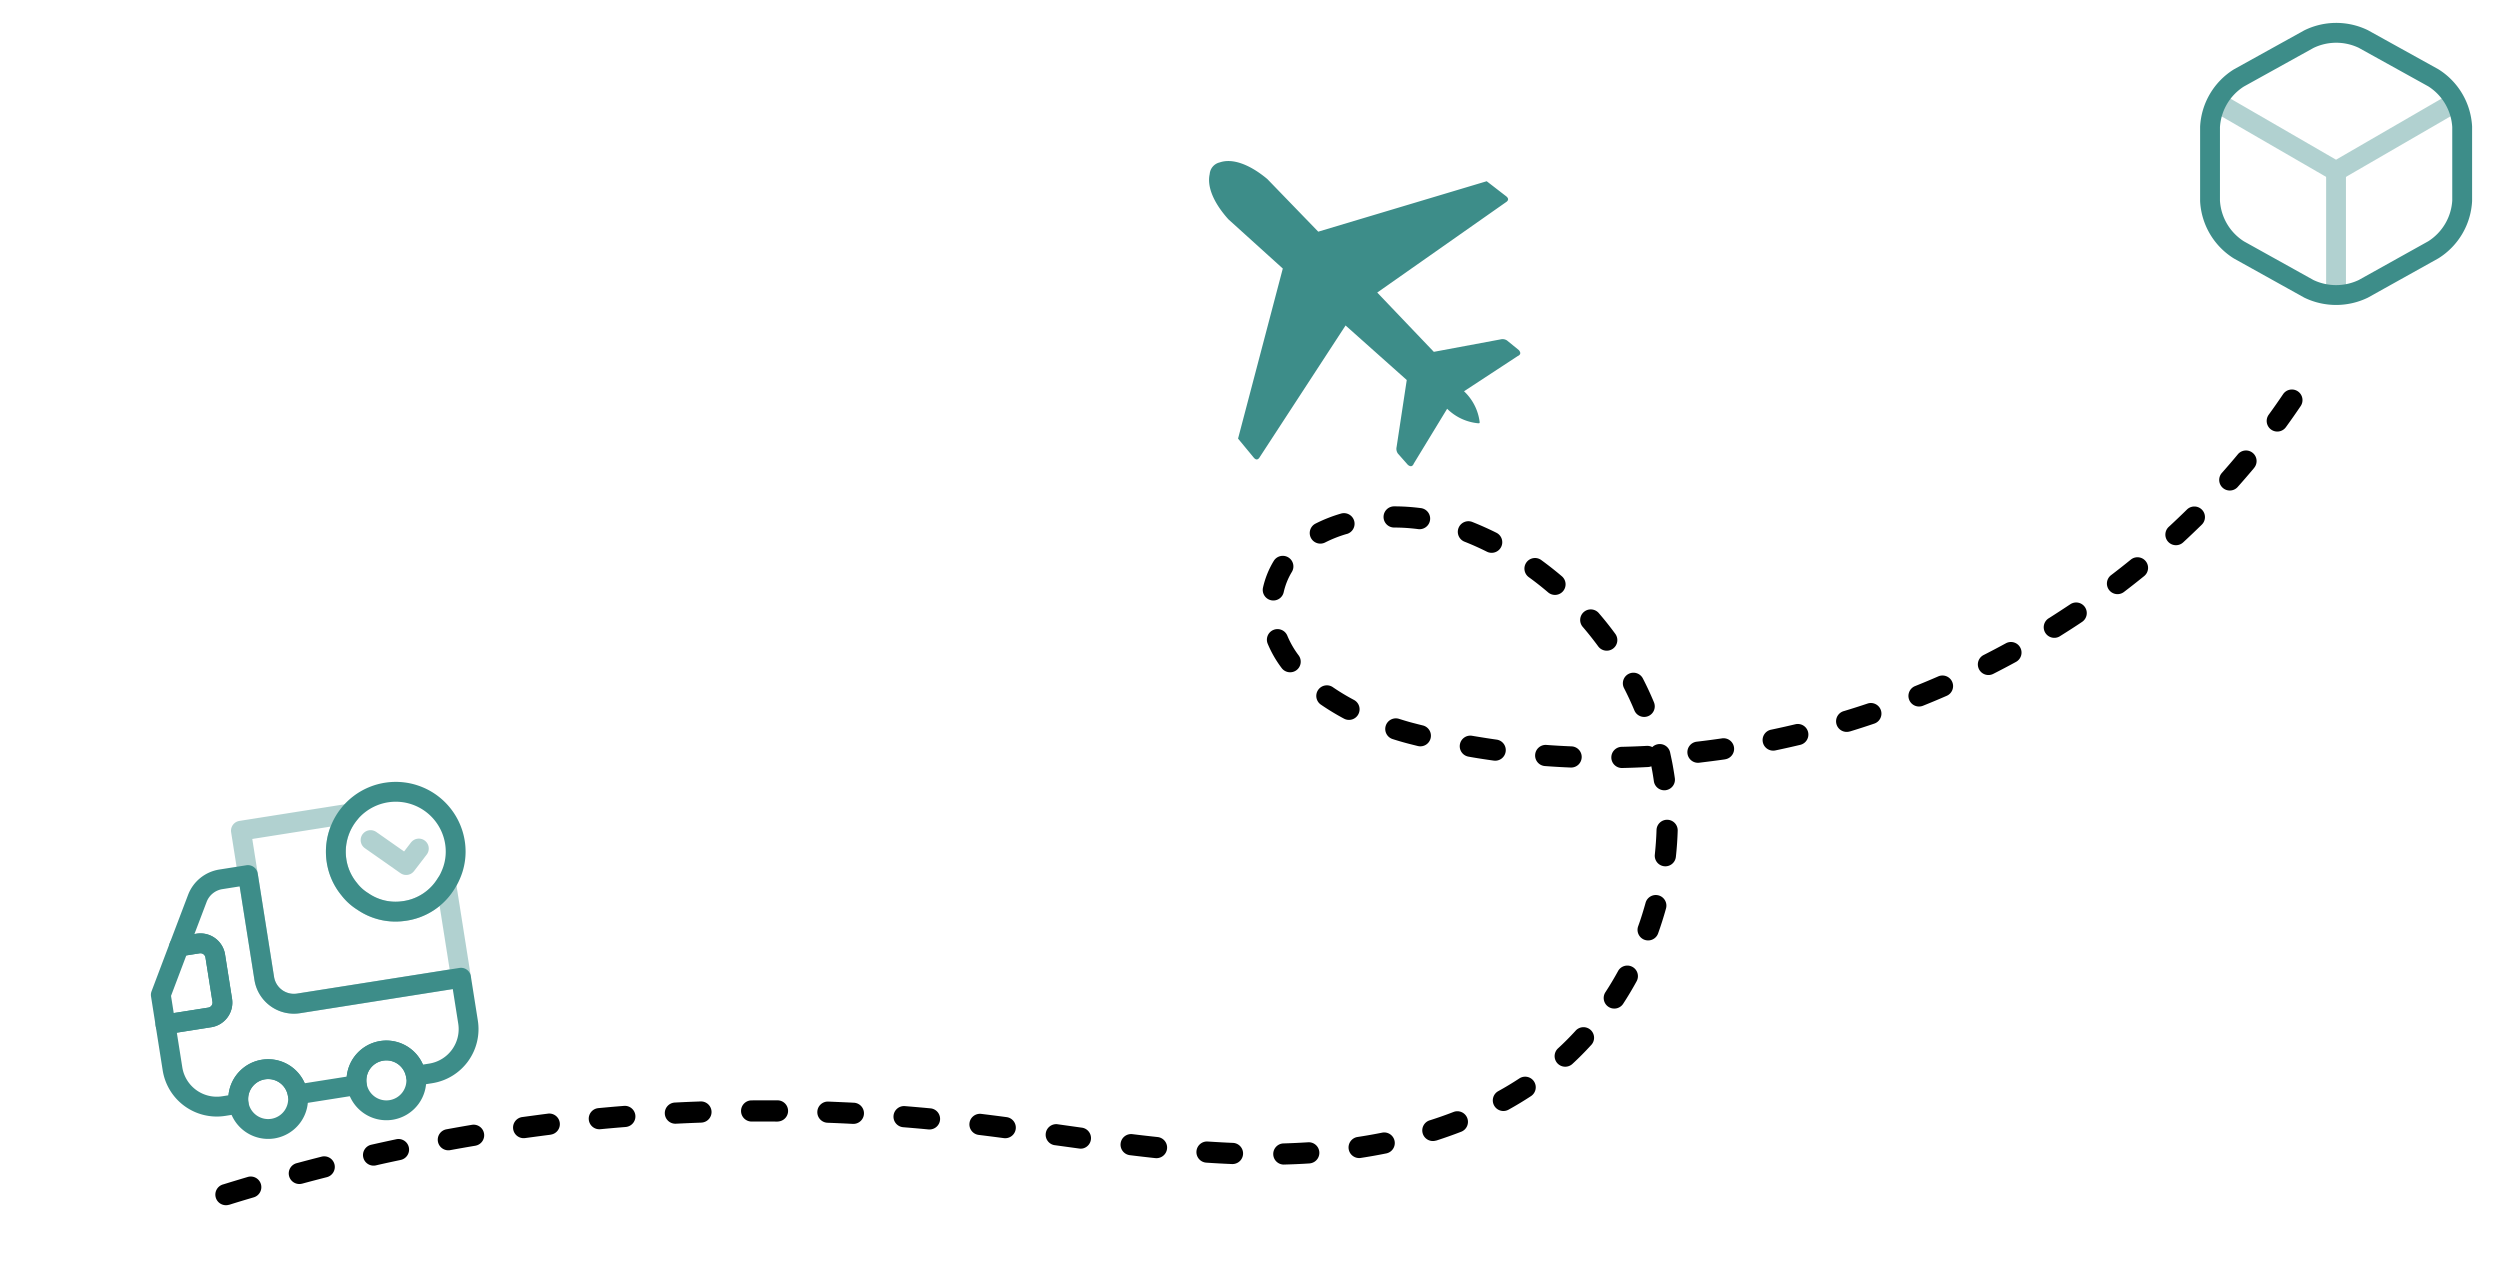 <svg xmlns="http://www.w3.org/2000/svg" width="188.962" height="96.756" viewBox="0 0 188.962 96.756">
  <g id="Group_143310" data-name="Group 143310" transform="translate(-1019.783 -2739.797)">
    <g id="Group_143307" data-name="Group 143307" transform="matrix(-0.978, 0.208, -0.208, -0.978, 1202.421, 2810.419)">
      <g id="Group_143309" data-name="Group 143309" transform="translate(0 0)">
        <path id="Path_112834" data-name="Path 112834" d="M.6,2.768A6.815,6.815,0,0,0,.074,1.137.8.8,0,1,1,1.528.465a8.414,8.414,0,0,1,.65,2.016A.8.8,0,0,1,.6,2.768" transform="translate(78.183 37.069)"/>
        <path id="Path_112835" data-name="Path 112835" d="M.188.285a.8.8,0,0,1,1.128-.1A18.283,18.283,0,0,1,2.783,1.563a.8.8,0,1,1-1.16,1.1A16.672,16.672,0,0,0,.285,1.413.8.8,0,0,1,.188.285" transform="translate(74.58 32.625)"/>
        <path id="Path_112836" data-name="Path 112836" d="M1.144.465A.8.8,0,1,1,2.6,1.137a6.714,6.714,0,0,1-1.214,1.8.8.8,0,1,1-1.164-1.1A5.127,5.127,0,0,0,1.144.465" transform="translate(77.224 42.642)"/>
        <path id="Path_112837" data-name="Path 112837" d="M0,.793A.8.8,0,0,1,.8,0H.809c.643.006,1.3.029,1.959.067a.8.8,0,0,1-.093,1.6C2.043,1.629,1.41,1.607.793,1.6A.8.8,0,0,1,0,.793" transform="translate(78.798 0)"/>
        <path id="Path_112838" data-name="Path 112838" d="M.8,0A.819.819,0,0,1,.9.007c.63.082,1.268.16,1.9.233A.8.8,0,0,1,2.617,1.83C1.981,1.757,1.336,1.678.7,1.595A.8.8,0,0,1,.8,0" transform="translate(134.54 13.909)"/>
        <path id="Path_112839" data-name="Path 112839" d="M.8,0C.823,0,.846,0,.869,0c.631.054,1.272.1,1.9.149a.8.8,0,1,1-.114,1.6C2.02,1.7,1.371,1.653.732,1.6A.8.8,0,0,1,.8,0" transform="translate(140.271 14.527)"/>
        <path id="Path_112840" data-name="Path 112840" d="M.769.09C1.4.065,2.044.035,2.678,0h.043a.8.8,0,0,1,.042,1.6c-.641.034-1.29.064-1.93.09A.8.8,0,0,1,.769.09" transform="translate(157.549 14.813)"/>
        <path id="Path_112841" data-name="Path 112841" d="M.741.318A9.436,9.436,0,0,0,2.485.028.8.8,0,1,1,2.9,1.574a11.042,11.042,0,0,1-2.041.341.8.8,0,0,1-.12-1.6" transform="translate(72.036 46.107)"/>
        <path id="Path_112842" data-name="Path 112842" d="M.08.452A.8.8,0,0,1,1.15.08q.3.146.6.294c.386.192.774.4,1.154.617a.8.8,0,0,1-.8,1.39c-.354-.2-.715-.4-1.073-.574Q.745,1.663.452,1.522A.8.8,0,0,1,.08.452" transform="translate(69.721 29.547)"/>
        <path id="Path_112843" data-name="Path 112843" d="M.8,0H.834C1.465.027,2.107.05,2.743.068a.8.8,0,0,1-.045,1.6C2.055,1.65,1.405,1.628.767,1.6A.8.8,0,0,1,.8,0" transform="translate(146.023 14.894)"/>
        <path id="Path_112844" data-name="Path 112844" d="M.8,0A.809.809,0,0,1,.939.012C1.564.122,2.2.228,2.823.329A.8.8,0,0,1,2.57,1.91c-.633-.1-1.275-.209-1.907-.32A.8.8,0,0,1,.8,0" transform="translate(128.841 13.038)"/>
        <path id="Path_112845" data-name="Path 112845" d="M.738.165c.629-.049,1.27-.1,1.9-.162.025,0,.049,0,.074,0a.8.8,0,0,1,.072,1.6c-.641.058-1.289.113-1.924.163A.8.8,0,1,1,.738.165" transform="translate(163.303 14.397)"/>
        <path id="Path_112846" data-name="Path 112846" d="M.8.012H.855c.615,0,1.24,0,1.857-.012h.011a.8.8,0,0,1,.01,1.6c-.624.008-1.255.012-1.881.012H.8a.8.8,0,0,1,0-1.6" transform="translate(151.785 15.004)"/>
        <path id="Path_112847" data-name="Path 112847" d="M.8,0a.8.8,0,0,1,.25.04c.589.193,1.188.395,1.832.616a.8.8,0,0,1-.52,1.515c-.636-.219-1.229-.418-1.811-.608A.8.8,0,0,1,.8,0" transform="translate(95.713 3.245)"/>
        <path id="Path_112848" data-name="Path 112848" d="M1.579,2.837A.8.8,0,0,1,.023,2.458C.178,1.82.362,1.178.57.549a.8.8,0,0,1,1.52.5C1.9,1.64,1.724,2.24,1.579,2.837" transform="translate(52.962 16.823)"/>
        <path id="Path_112849" data-name="Path 112849" d="M.8,0A.8.8,0,0,1,.917.008C1.552.1,2.2.21,2.844.33A.8.8,0,0,1,2.549,1.9C1.926,1.788,1.3,1.683.685,1.593A.8.8,0,0,1,.8,0" transform="translate(84.54 0.461)"/>
        <path id="Path_112850" data-name="Path 112850" d="M1.067.379a.8.8,0,0,1,1.362.843C2.1,1.747,1.8,2.291,1.512,2.84A.8.8,0,1,1,.09,2.1C.392,1.52.721.939,1.067.379" transform="translate(54.982 11.613)"/>
        <path id="Path_112851" data-name="Path 112851" d="M.8,0A.81.81,0,0,1,.974.019c.617.137,1.246.271,1.869.4A.8.8,0,1,1,2.52,1.987c-.63-.13-1.267-.266-1.892-.4A.8.8,0,0,1,.8,0" transform="translate(123.185 11.916)"/>
        <path id="Path_112852" data-name="Path 112852" d="M2.627,0a.785.785,0,0,1,.08,0,.8.8,0,0,1,.078,1.6c-.626.062-1.25.143-1.856.241A.8.8,0,1,1,.673.258C1.311.155,1.969.069,2.627,0" transform="translate(73.055 0.166)"/>
        <path id="Path_112853" data-name="Path 112853" d="M2.382.035A.8.8,0,1,1,2.85,1.567c-.6.182-1.188.387-1.759.609A.8.8,0,0,1,.51.684C1.118.447,1.747.229,2.382.035" transform="translate(67.498 1.276)"/>
        <path id="Path_112854" data-name="Path 112854" d="M1.408,2.73A.8.8,0,1,1,.193,1.687c.43-.5.885-.991,1.35-1.454A.8.8,0,1,1,2.673,1.368c-.436.434-.861.892-1.265,1.361" transform="translate(58.196 7.106)"/>
        <path id="Path_112855" data-name="Path 112855" d="M2.409,0a.8.8,0,0,1,.409,1.49C2.291,1.8,1.769,2.142,1.266,2.5a.8.8,0,1,1-.93-1.3C.875.813,1.436.447,2,.112A.8.8,0,0,1,2.409,0" transform="translate(62.435 3.579)"/>
        <path id="Path_112856" data-name="Path 112856" d="M.8,0a.8.8,0,0,1,.24.037c.605.19,1.221.378,1.829.56a.8.8,0,0,1-.458,1.534C1.8,1.948,1.174,1.757.561,1.565A.8.8,0,0,1,.8,0" transform="translate(112.044 8.936)"/>
        <path id="Path_112857" data-name="Path 112857" d="M.8,0a.8.8,0,0,1,.208.027c.612.164,1.235.326,1.85.481a.8.8,0,1,1-.392,1.553C1.844,1.9,1.214,1.74.594,1.574A.8.8,0,0,1,.8,0" transform="translate(117.583 10.546)"/>
        <path id="Path_112858" data-name="Path 112858" d="M.8,0a.8.8,0,0,1,.268.046q.9.32,1.806.632a.8.8,0,1,1-.521,1.514Q1.442,1.879.533,1.555A.8.8,0,0,1,.8,0" transform="translate(106.579 7.099)"/>
        <path id="Path_112859" data-name="Path 112859" d="M.8,0A.806.806,0,0,1,1,.025c.608.156,1.239.326,1.875.507a.8.8,0,0,1-.437,1.54C1.814,1.9,1.2,1.729.6,1.576A.8.8,0,0,1,.8,0" transform="translate(90.185 1.615)"/>
        <path id="Path_112860" data-name="Path 112860" d="M.8,0a.8.8,0,0,1,.267.046A14.211,14.211,0,0,0,2.817.54a.8.8,0,1,1-.336,1.566A15.8,15.8,0,0,1,.534,1.556.8.8,0,0,1,.8,0" transform="translate(66.368 45.614)"/>
        <path id="Path_112861" data-name="Path 112861" d="M.8,0a.8.8,0,0,1,.272.048L2.881.7a.8.8,0,0,1-.547,1.5l-1.8-.655A.8.8,0,0,1,.8,0" transform="translate(101.158 5.139)"/>
        <path id="Path_112862" data-name="Path 112862" d="M.048.527A.8.8,0,0,1,1.075.048C1.684.27,2.3.5,2.894.745A.8.8,0,0,1,2.3,2.23C1.715,2,1.119,1.769.527,1.553A.8.8,0,0,1,.048.527" transform="translate(64.413 27.307)"/>
        <path id="Path_112863" data-name="Path 112863" d="M1.671.206A.8.8,0,0,1,2.742,1.4c-.469.422-.935.857-1.386,1.292A.8.8,0,1,1,.245,1.535C.709,1.087,1.189.64,1.671.206" transform="translate(0 39.344)"/>
        <path id="Path_112864" data-name="Path 112864" d="M.371,1.132C.914.786,1.472.443,2.029.112a.8.8,0,1,1,.817,1.377c-.543.322-1.086.656-1.615.993a.8.8,0,1,1-.86-1.351" transform="translate(9.05 32.535)"/>
        <path id="Path_112865" data-name="Path 112865" d="M.71.2C1.351.122,2,.057,2.646,0l.068,0A.8.8,0,0,1,2.78,1.6c-.628.053-1.263.116-1.889.188A.8.8,0,0,1,.71.2" transform="translate(36.024 23.91)"/>
        <path id="Path_112866" data-name="Path 112866" d="M.437.935C1.011.642,1.6.353,2.184.077a.8.8,0,0,1,.684,1.448c-.57.269-1.143.551-1.7.836A.8.8,0,1,1,.437.935" transform="translate(14.053 29.835)"/>
        <path id="Path_112867" data-name="Path 112867" d="M.78.021C1.332.007,1.891,0,2.441,0h.285a.8.8,0,0,1,0,1.6H2.441c-.536,0-1.081.007-1.62.02A.8.8,0,0,1,.78.021" transform="translate(41.773 23.679)"/>
        <path id="Path_112868" data-name="Path 112868" d="M.64.374C1.273.244,1.916.123,2.552.012A.8.8,0,0,1,2.826,1.59c-.62.108-1.248.227-1.865.353A.8.8,0,1,1,.64.374" transform="translate(30.332 24.648)"/>
        <path id="Path_112869" data-name="Path 112869" d="M.306,1.332C.815.933,1.337.537,1.859.155A.8.8,0,0,1,2.8,1.447C2.3,1.818,1.79,2.2,1.3,2.592a.8.8,0,1,1-.989-1.26" transform="translate(4.347 35.71)"/>
        <path id="Path_112870" data-name="Path 112870" d="M.572.556C1.19.371,1.82.193,2.444.027a.8.8,0,0,1,.413,1.547c-.609.162-1.223.336-1.826.516A.8.8,0,0,1,.572.556" transform="translate(24.743 25.885)"/>
        <path id="Path_112871" data-name="Path 112871" d="M.5.743C1.1.5,1.715.27,2.321.049a.8.8,0,1,1,.549,1.5C2.279,1.769,1.683,2,1.1,2.23A.8.8,0,0,1,.5.743" transform="translate(19.3 27.616)"/>
        <path id="Path_112872" data-name="Path 112872" d="M.025.6A.8.8,0,0,1,1,.025c.626.16,1.258.333,1.878.514a.8.8,0,0,1-.447,1.538c-.6-.176-1.219-.344-1.828-.5A.8.8,0,0,1,.025.6" transform="translate(58.907 25.607)"/>
        <path id="Path_112873" data-name="Path 112873" d="M.8,0a.8.8,0,0,1,.5.175c.484.386.987.754,1.5,1.094A.8.8,0,1,1,1.907,2.6C1.361,2.235.82,1.841.3,1.427A.8.8,0,0,1,.8,0" transform="translate(61.406 42.734)"/>
        <path id="Path_112874" data-name="Path 112874" d="M.8,0,.852,0C1.5.043,2.151.1,2.792.156A.8.8,0,0,1,2.641,1.75C2.015,1.691,1.379,1.64.749,1.6A.8.8,0,0,1,.8,0" transform="translate(47.535 23.811)"/>
        <path id="Path_112875" data-name="Path 112875" d="M.313.166A.8.8,0,0,1,1.436.313c.377.491.777.972,1.189,1.428A.8.8,0,0,1,1.436,2.813C1,2.326.569,1.813.166,1.288A.8.8,0,0,1,.313.166" transform="translate(57.383 38.625)"/>
        <path id="Path_112876" data-name="Path 112876" d="M.472.071a.8.8,0,0,1,1.059.4c.253.563.532,1.123.827,1.665A.8.8,0,1,1,.953,2.9C.638,2.327.341,1.73.071,1.129A.8.8,0,0,1,.472.071" transform="translate(54.433 33.687)"/>
        <path id="Path_112877" data-name="Path 112877" d="M.056.745A.8.8,0,0,1,.854,0L.911,0a.8.8,0,0,1,.743.855c-.019.271-.033.543-.041.809,0,.11-.006.22-.008.33a.811.811,0,0,1,.269,0c.639.1,1.284.212,1.918.333a.8.8,0,0,1-.3,1.573c-.618-.117-1.246-.226-1.868-.324a.8.8,0,0,1-.39-.177.8.8,0,0,1-.416.125H.8A.8.8,0,0,1,0,2.735c0-.13,0-.261,0-.39,0-.243,0-.489.012-.731.009-.286.024-.579.044-.869" transform="translate(52.315 22.461)"/>
        <path id="Path_112878" data-name="Path 112878" d="M.654.014a.8.8,0,0,1,.934.64c.113.6.252,1.212.415,1.809a.8.8,0,0,1-1.545.42C.283,2.244.134,1.593.014.948A.8.8,0,0,1,.654.014" transform="translate(52.708 28.2)"/>
      </g>
    </g>
    <g id="box" transform="translate(1184.459 2740.297)">
      <g id="vuesax_twotone_box" data-name="vuesax/twotone/box">
        <g id="box-2" data-name="box">
          <g id="Group_642" data-name="Group 642" transform="translate(3.142 7.374)" opacity="0.4">
            <path id="Vector" d="M0,0,8.751,5.064,17.443.03" fill="none" stroke="#3d8d89" stroke-linecap="round" stroke-linejoin="round" stroke-width="1.5" stroke-dasharray="0 0"/>
            <path id="Vector-2" data-name="Vector" d="M0,8.989V0" transform="translate(8.751 5.054)" fill="none" stroke="#3d8d89" stroke-linecap="round" stroke-linejoin="round" stroke-width="1.5" stroke-dasharray="0 0"/>
          </g>
          <path id="Vector-3" data-name="Vector" d="M2.18,3.411A4.677,4.677,0,0,0,0,7.107v5.6a4.677,4.677,0,0,0,2.18,3.7l5.292,2.944a4.75,4.75,0,0,0,4.113,0L16.878,16.4a4.677,4.677,0,0,0,2.18-3.7v-5.6a4.677,4.677,0,0,0-2.18-3.7L11.586.467a4.716,4.716,0,0,0-4.113.01Z" transform="translate(2.369 1.981)" fill="none" stroke="#3d8d89" stroke-linecap="round" stroke-linejoin="round" stroke-width="1.5" stroke-dasharray="0 0"/>
          <path id="Vector-4" data-name="Vector" d="M23.786,0V23.786H0V0Z" transform="translate(23.786 23.786) rotate(180)" fill="none" stroke="#3d8d89" stroke-width="1" opacity="0"/>
        </g>
      </g>
    </g>
    <path id="Path_112879" data-name="Path 112879" d="M20.139,3.246A3.842,3.842,0,0,1,19,5.593l4.088,2.585c.258.112.252.269.1.455l-.866.739a.619.619,0,0,1-.5.089l-5.046-.853-4.2,4.553,9.814,6.64c.248.146.269.311.013.5l-1.416,1.13-12.794-3.6L4.405,21.878c-1.268,1.1-2.5,1.588-3.446,1.355a.979.979,0,0,1-.866-.773c-.313-.959.172-2.248,1.319-3.575l4.041-3.779L1.858,2.312,2.987.9c.191-.254.356-.233.5.013l6.642,9.813,4.553-4.2-.853-5.046a.615.615,0,0,1,.089-.5L14.659.1c.184-.15.343-.155.455.1L17.7,4.295a3.838,3.838,0,0,1,2.354-1.143c.07,0,.085.027.085.095Z" transform="matrix(0.017, 1, -1, 0.017, 1134.435, 2751.598)" fill="#3d8d89" fill-rule="evenodd"/>
    <g id="truck-tick" transform="matrix(0.883, -0.469, 0.469, 0.883, 1019.783, 2806.085)">
      <g id="vuesax_twotone_truck-tick" data-name="vuesax/twotone/truck-tick" transform="translate(8.838) rotate(19)">
        <g id="truck-tick-2" data-name="truck-tick">
          <path id="Vector-5" data-name="Vector" d="M0,11.311a2.269,2.269,0,0,0,2.262,2.262H14.7V6.357a4.41,4.41,0,0,1-3.5,1.561,4.347,4.347,0,0,1-2.941-1.2A3.83,3.83,0,0,1,7.4,5.644a4.405,4.405,0,0,1-.611-2.353A4.505,4.505,0,0,1,8.325,0H0Z" transform="translate(10.18 2.262)" fill="none" stroke="#3d8d89" stroke-linecap="round" stroke-linejoin="round" stroke-width="1.5" stroke-dasharray="0 0" opacity="0.4"/>
          <path id="Vector-6" data-name="Vector" d="M0,13.573a3.389,3.389,0,0,0,3.393,3.393H4.524a2.262,2.262,0,1,1,4.524,0h4.524a2.262,2.262,0,1,1,4.524,0h1.131a3.389,3.389,0,0,0,3.393-3.393V10.18H10.18A2.269,2.269,0,0,1,7.918,7.918V0H5.837A2.281,2.281,0,0,0,3.868,1.142L1.934,4.524H3.393A1.134,1.134,0,0,1,4.524,5.656V9.049A1.134,1.134,0,0,1,3.393,10.18H0Z" transform="translate(2.262 5.656)" fill="none" stroke="#3d8d89" stroke-linecap="round" stroke-linejoin="round" stroke-width="1.5" stroke-dasharray="0 0"/>
          <path id="Vector-7" data-name="Vector" d="M2.262,4.524A2.262,2.262,0,1,0,0,2.262,2.262,2.262,0,0,0,2.262,4.524Z" transform="translate(15.836 20.36)" fill="none" stroke="#3d8d89" stroke-linecap="round" stroke-linejoin="round" stroke-width="1.5" stroke-dasharray="0 0"/>
          <path id="Vector-8" data-name="Vector" d="M2.262,4.524A2.262,2.262,0,1,0,0,2.262,2.262,2.262,0,0,0,2.262,4.524Z" transform="translate(6.787 20.36)" fill="none" stroke="#3d8d89" stroke-linecap="round" stroke-linejoin="round" stroke-width="1.5" stroke-dasharray="0 0"/>
          <path id="Vector-9" data-name="Vector" d="M0,5.656H3.393A1.134,1.134,0,0,0,4.524,4.524V1.131A1.134,1.134,0,0,0,3.393,0H1.934L0,3.393Z" transform="translate(2.262 10.18)" fill="none" stroke="#3d8d89" stroke-linecap="round" stroke-linejoin="round" stroke-width="1.5" stroke-dasharray="0 0"/>
          <g id="Group" transform="translate(16.966 1.13)">
            <path id="Vector-10" data-name="Vector" d="M.612,6.776a3.83,3.83,0,0,0,.871,1.075,4.347,4.347,0,0,0,2.941,1.2,4.41,4.41,0,0,0,3.5-1.561,3.957,3.957,0,0,0,.419-.554,4.373,4.373,0,0,0,.713-2.307A4.526,4.526,0,0,0,0,4.424,4.405,4.405,0,0,0,.612,6.776Z" transform="translate(0 0)" fill="none" stroke="#3d8d89" stroke-linecap="round" stroke-linejoin="round" stroke-miterlimit="10" stroke-width="1.5" stroke-dasharray="0 0"/>
            <path id="Vector-11" data-name="Vector" d="M3.506,1.2,2.364,2.285,0,0" transform="translate(2.784 3.36)" fill="none" stroke="#3d8d89" stroke-linecap="round" stroke-linejoin="round" stroke-width="1.5" stroke-dasharray="0 0" opacity="0.4"/>
          </g>
          <path id="Vector-12" data-name="Vector" d="M0,0V27.147H27.147V0Z" fill="none" stroke="#3d8d89" stroke-width="1" opacity="0"/>
        </g>
      </g>
    </g>
  </g>
</svg>
